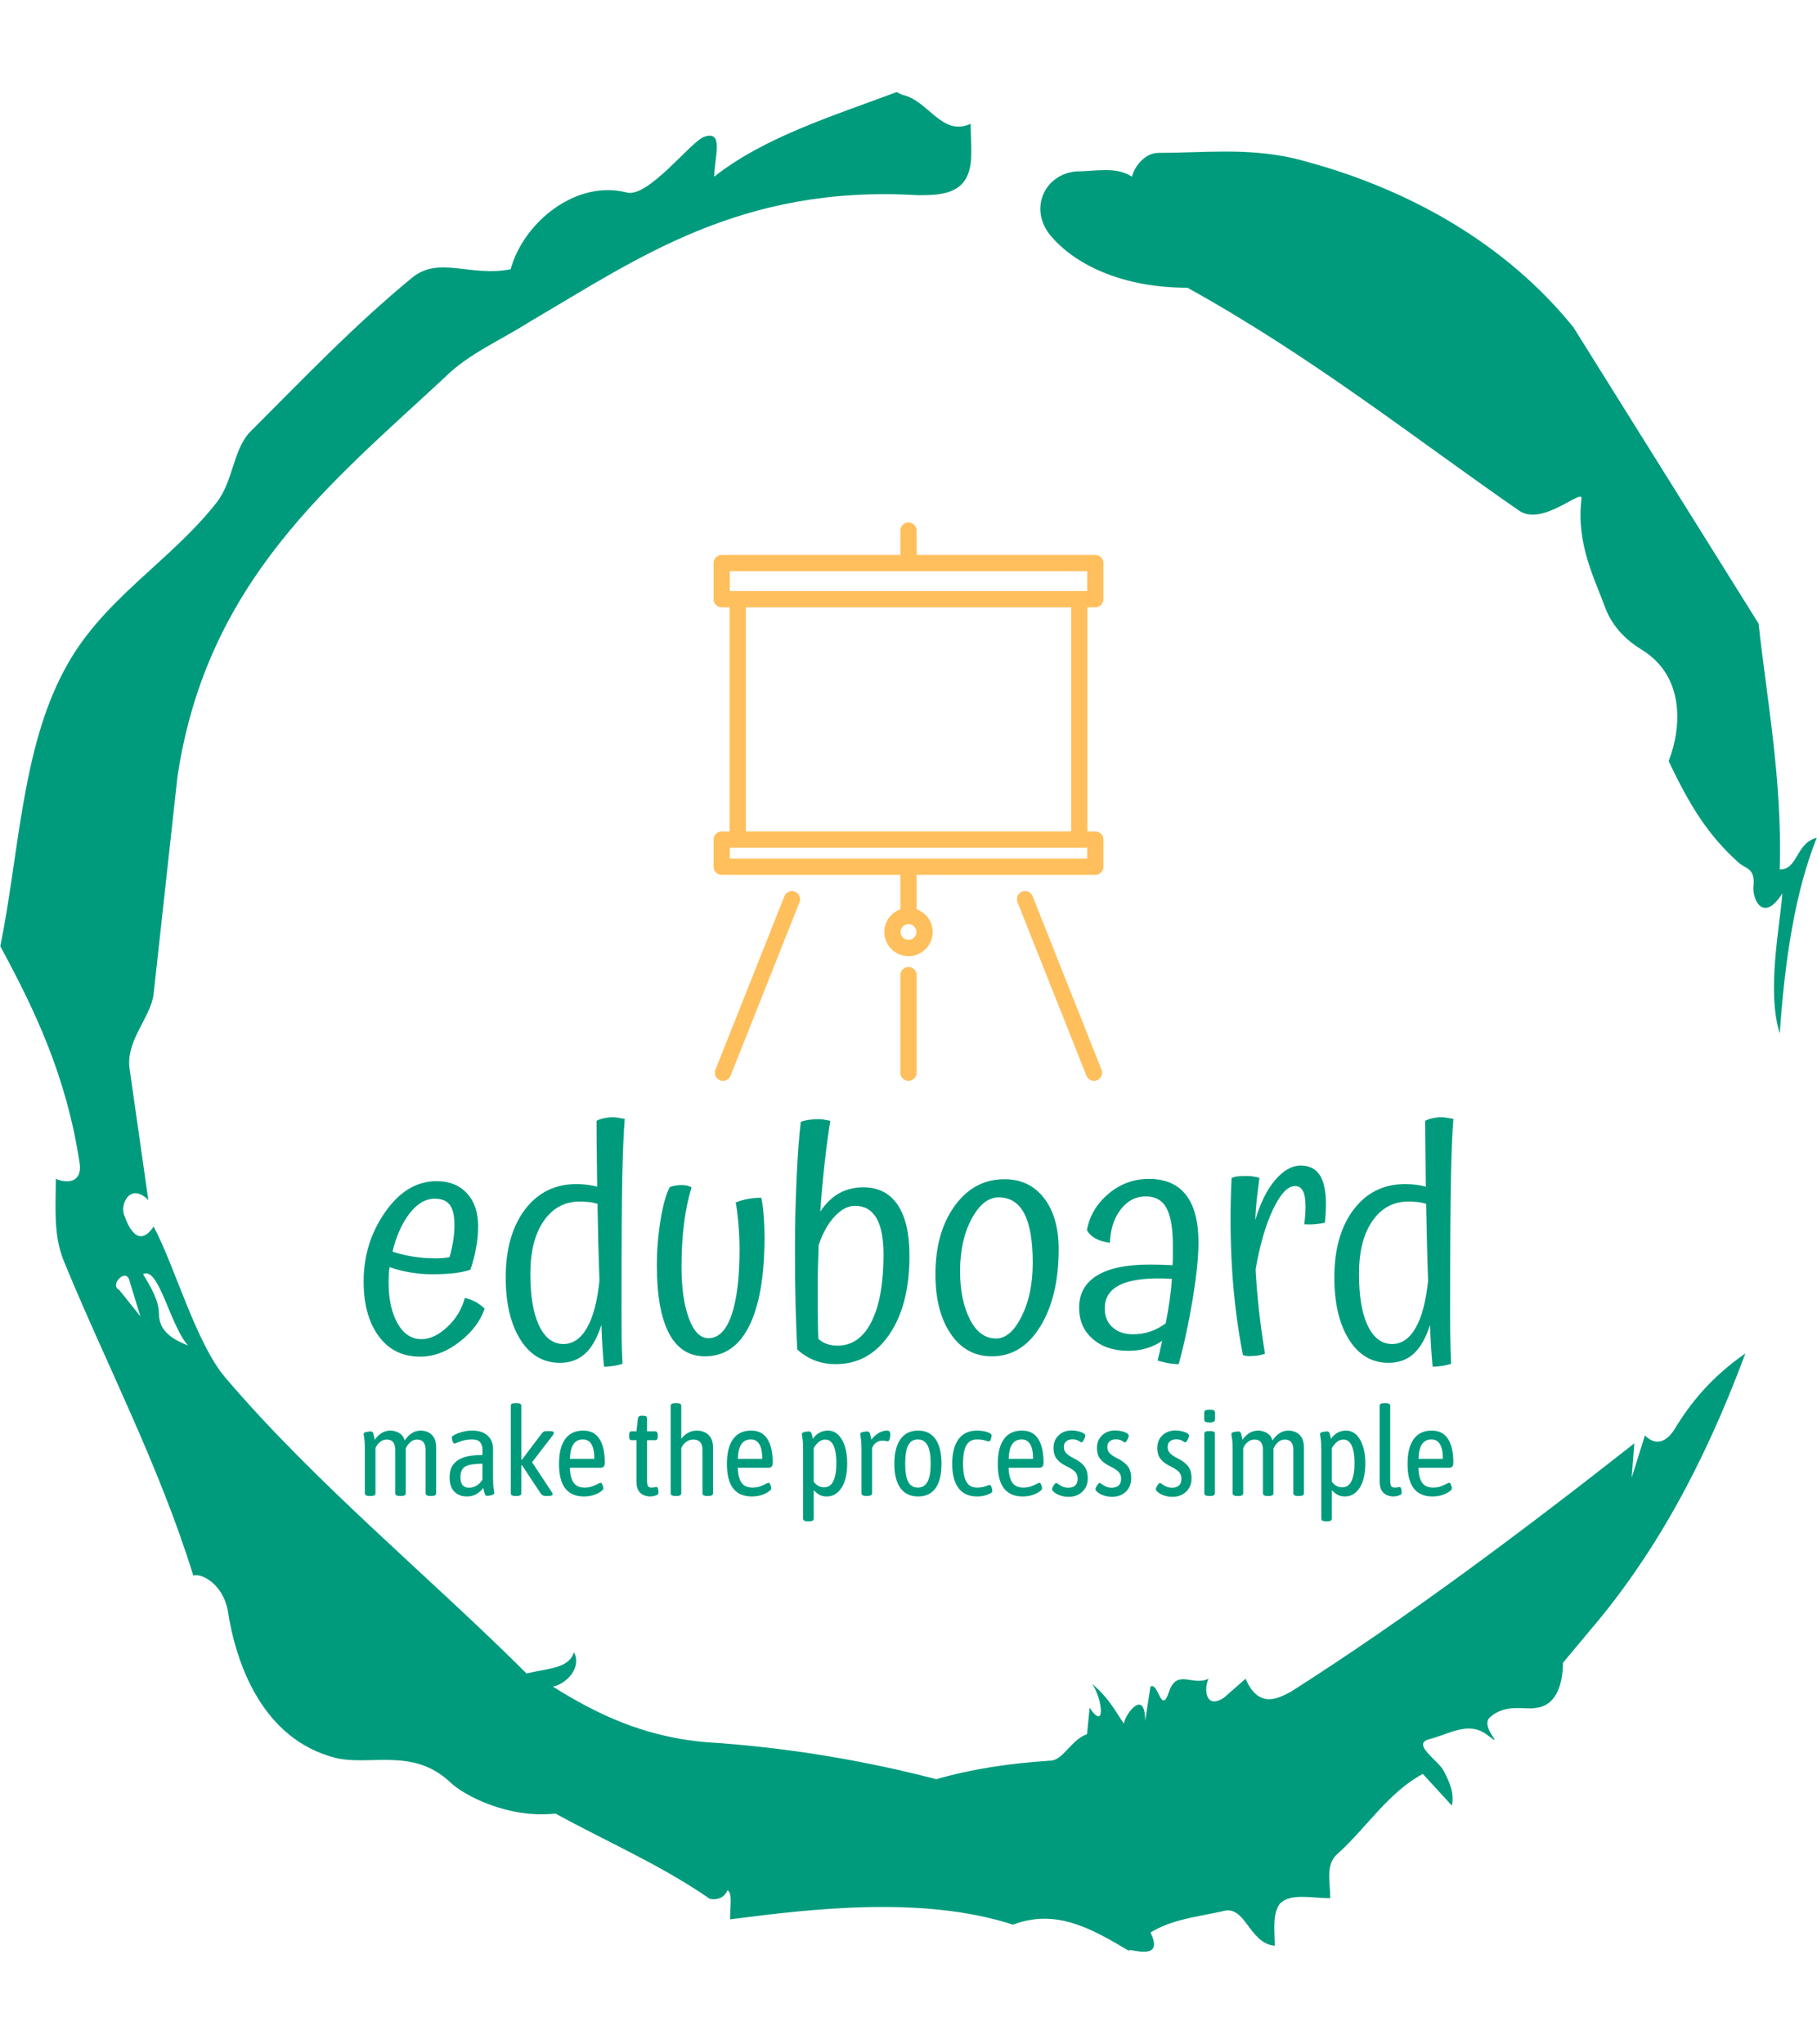<svg xmlns="http://www.w3.org/2000/svg" version="1.1" xmlns:xlink="http://www.w3.org/1999/xlink" xmlns:svgjs="http://svgjs.dev/svgjs" width="1500" height="1687" viewBox="0 0 1500 1687"><g transform="matrix(1,0,0,1,0,0)"><svg viewBox="0 0 320 360" data-background-color="#ececea" preserveAspectRatio="xMidYMid meet" height="1687" width="1500" xmlns="http://www.w3.org/2000/svg" xmlns:xlink="http://www.w3.org/1999/xlink"><g id="tight-bounds" transform="matrix(1,0,0,1,0,0)"><svg viewBox="0 0 320 360" height="360" width="320"><g><svg></svg></g><g><svg viewBox="0 0 320 360" height="360" width="320"><g><path transform="translate(-74.993,-51.79) scale(4.658,4.658)" d="M20.6 59.9l0.8 1-0.4-1.3c-0.1-0.6-0.8 0.1-0.4 0.3M21.5 59.3c0.3 0.5 0.6 1 0.6 1.5 0 0.7 0.6 1 1.1 1.2-0.7-0.8-1.1-3-1.7-2.7M59.9 16.9c1.7 0 3.3-0.2 5.1 0.2 4.4 1.1 8.1 3.3 10.6 6.4l7 11.2c0.3 2.8 0.9 5.9 0.8 9.3 0.7 0 0.6-1 1.4-1.2-0.8 2-1.2 4.5-1.4 7.4-0.5-1.6 0-4 0.1-5.3-0.7 1.1-1.1 0.3-1.1-0.2 0.1-0.8-0.3-0.7-0.6-1-1.1-1-1.8-2.1-2.6-3.8 0.5-1.3 0.6-3.2-1-4.2-0.5-0.3-1.1-0.8-1.4-1.6-0.4-1.1-1.1-2.4-0.9-4.1 0.1-0.5-1.5 1.1-2.4 0.4-3.9-2.7-7.8-5.8-12.5-8.4-2.5 0-4.3-0.9-5.2-2-0.8-1-0.2-2.3 1-2.4 0.7 0 1.5-0.2 2.1 0.2 0.1-0.4 0.5-0.9 1-0.9M50 14.6l0.2 0.1c1 0.2 1.5 1.6 2.6 1.1 0 0.7 0.1 1.4-0.1 1.9-0.3 0.8-1.2 0.8-1.9 0.8-6.7-0.4-10.6 2.4-14.7 4.8-1.1 0.7-2.3 1.2-3.2 2.1-4.3 4-9 7.7-10.1 15.1l-0.9 8.2c-0.1 0.9-1.1 1.8-0.9 2.9l0.7 4.9c-0.7-0.7-1.1 0.2-0.9 0.6 0.1 0.3 0.5 1.3 1.1 0.4 0.8 1.5 1.6 4.4 2.7 5.7 3.4 4 7.8 7.6 11.4 11.2 0.9-0.2 1.6-0.2 1.8-0.8 0.3 0.6-0.3 1.2-0.8 1.3 1.6 1 3.4 1.9 5.8 2.1 3.1 0.2 6 0.7 8.7 1.4 1.4-0.4 2.8-0.6 4.3-0.7 0.5 0 0.8-0.8 1.4-1l0.1-1c0.6 0.9 0.5-0.3 0.1-0.9 0.7 0.6 0.9 1.1 1.2 1.5 0-0.3 0.8-1.4 0.8-0.1l0.2-1.3c0.3-0.2 0.4 1.1 0.7 0.2 0.3-0.9 0.9-0.2 1.5-0.5-0.2 0.4-0.1 1.2 0.6 0.7l0.8-0.7c0.5 1.2 1.3 0.7 1.7 0.5 4.4-2.8 8.8-6.1 13-9.4l-0.1 1.3 0.5-1.6c0.5 0.5 0.9 0.1 1.1-0.2 0.6-1 1.4-2 2.7-2.9-1.6 4.3-3.5 7.7-5.9 10.5l-1 1.2c0 0.7-0.2 1.6-1 1.7-0.4 0.1-1.2-0.2-1.8 0.4-0.3 0.4 0.7 1.2-0.1 0.6-0.7-0.5-1.4 0-2.2 0.2-0.6 0.2 0.4 0.8 0.6 1.2 0.2 0.4 0.4 0.8 0.3 1.3l-1.1-1.2c-1.3 0.7-2.1 2-3.2 3-0.5 0.4-0.3 1.1-0.3 1.7-0.7 0-1.5-0.2-1.9 0.2-0.3 0.4-0.2 1-0.2 1.6-1-0.1-1.1-1.6-2-1.3-0.9 0.2-1.9 0.3-2.7 0.8 0.6 1.2-1 0.5-0.8 0.7-1.5-0.9-2.8-1.6-4.4-1-3.4-1.1-7.6-0.6-10.7-0.2 0-0.5 0.1-1-0.1-1.1-0.2 0.5-0.8 0.3-0.7 0.3-1.9-1.3-3.8-2.1-5.8-3.2-1.8 0.2-3.5-0.7-4-1.2-1.4-1.3-3-0.6-4.3-0.9-2.8-0.7-3.8-3.6-4.1-5.6-0.2-1-1-1.4-1.3-1.3-1.3-4.2-3.3-8-4.9-11.9-0.4-1-0.3-2-0.3-3.1 0.5 0.2 1 0.1 0.9-0.6-0.5-3.3-1.7-5.8-3-8.2 0.7-3.4 0.8-7.4 2.4-10.4 1.4-2.7 4-4.1 5.8-6.4 0.6-0.8 0.6-1.9 1.2-2.6 2-2 4-4.1 6.2-5.9 1-0.8 2.2 0 3.7-0.3 0.5-1.8 2.5-3.4 4.4-2.9 0.8 0.2 2.4-1.9 2.9-2.1 0.8-0.3 0.4 0.8 0.4 1.5 1.9-1.5 4.5-2.3 6.9-3.2" fill="#009b7d" fill-rule="nonzero" stroke="none" stroke-width="1" stroke-linecap="butt" stroke-linejoin="miter" stroke-miterlimit="10" stroke-dasharray="" stroke-dashoffset="0" font-family="none" font-weight="none" font-size="none" text-anchor="none" style="mix-blend-mode: normal" data-fill-palette-color="tertiary"></path></g><g transform="matrix(1,0,0,1,64,92.021)"><svg viewBox="0 0 192 175.957" height="175.957" width="192"><g><svg viewBox="0 0 192 175.957" height="175.957" width="192"><g><svg viewBox="0 0 192 175.957" height="175.957" width="192"><g transform="matrix(1,0,0,1,0,104.78)"><svg viewBox="0 0 192 71.178" height="71.178" width="192"><g id="textblocktransform"><svg viewBox="0 0 192 71.178" height="71.178" width="192" id="textblock"><g><svg viewBox="0 0 192 43.943" height="43.943" width="192"><g transform="matrix(1,0,0,1,0,0)"><svg width="192" viewBox="1.5 -36.35 167.98 38.45" height="43.943" data-palette-color="#009b7d"><path d="M5.95-15.65L5.95-15.65Q7.4-15.15 9.08-14.88 10.75-14.6 12.6-14.6L12.6-14.6Q13.1-14.6 13.78-14.65 14.45-14.7 14.75-14.8L14.75-14.8Q15.15-16.25 15.33-17.48 15.5-18.7 15.5-19.7L15.5-19.7Q15.5-21.9 14.78-22.85 14.05-23.8 12.45-23.8L12.45-23.8Q10.35-23.8 8.6-21.55 6.85-19.3 5.95-15.65ZM17.1-8.5L17.1-8.5Q17.9-8.35 18.73-7.9 19.55-7.45 20.15-6.85L20.15-6.85Q19.2-4 16.28-1.73 13.35 0.55 10.2 0.55L10.2 0.55Q6.15 0.55 3.83-2.6 1.5-5.75 1.5-11.05L1.5-11.05Q1.5-17 4.83-21.75 8.15-26.5 12.75-26.5L12.75-26.5Q15.7-26.5 17.43-24.63 19.15-22.75 19.15-19.55L19.15-19.55Q19.15-17.85 18.82-16.13 18.5-14.4 17.95-12.85L17.95-12.85Q16.95-12.5 15.53-12.33 14.1-12.15 12-12.15L12-12.15Q10.4-12.15 8.72-12.43 7.05-12.7 5.5-13.25L5.5-13.25Q5.4-12.65 5.38-12.08 5.35-11.5 5.35-10.95L5.35-10.95Q5.35-7 6.73-4.58 8.1-2.15 10.4-2.15L10.4-2.15Q12.4-2.15 14.4-4.03 16.4-5.9 17.1-8.5ZM41.4 1.65L41.4 1.65Q40.8 1.85 39.97 1.98 39.15 2.1 38.55 2.1L38.55 2.1Q38.4 0.5 38.3-1.13 38.2-2.75 38.15-4.35L38.15-4.35Q37.2-1.35 35.65 0.08 34.1 1.5 31.75 1.5L31.75 1.5Q27.9 1.5 25.65-2.1 23.4-5.7 23.4-11.65L23.4-11.65Q23.4-18.2 26.37-22.13 29.35-26.05 34.3-26.05L34.3-26.05Q35.1-26.05 35.95-25.95 36.8-25.85 37.5-25.65L37.5-25.65Q37.45-30.35 37.42-32.3 37.4-34.25 37.4-35.8L37.4-35.8Q37.85-36.05 38.55-36.2 39.25-36.35 39.9-36.35L39.9-36.35Q40.3-36.35 40.75-36.27 41.2-36.2 41.75-36.1L41.75-36.1Q41.5-33 41.37-27.23 41.25-21.45 41.25-6.1L41.25-6.1Q41.25-3.85 41.27-2.18 41.3-0.5 41.4 1.65ZM27.2-12.2L27.2-12.2Q27.2-7.05 28.55-4.23 29.9-1.4 32.3-1.4L32.3-1.4Q34.5-1.4 35.92-3.88 37.35-6.35 37.85-11.15L37.85-11.15Q37.75-13.95 37.67-16.95 37.6-19.95 37.55-23L37.55-23Q36.95-23.2 36.25-23.28 35.55-23.35 34.75-23.35L34.75-23.35Q31.35-23.35 29.27-20.38 27.2-17.4 27.2-12.2ZM54.1 0.5L54.1 0.5Q50.45 0.5 48.57-3.05 46.7-6.6 46.7-13.5L46.7-13.5Q46.7-17 47.27-20.53 47.85-24.05 48.7-25.6L48.7-25.6Q49.15-25.75 49.6-25.83 50.05-25.9 50.5-25.9L50.5-25.9Q50.95-25.9 51.32-25.83 51.7-25.75 52.05-25.55L52.05-25.55Q51.3-23.15 50.9-20.05 50.5-16.95 50.5-13.35L50.5-13.35Q50.5-8.5 51.62-5.4 52.75-2.3 54.65-2.3L54.65-2.3Q57-2.3 58.22-5.9 59.45-9.5 59.45-16L59.45-16Q59.45-18 59.25-20.18 59.05-22.35 58.85-23.2L58.85-23.2Q59.6-23.55 60.7-23.75 61.8-23.95 62.8-23.95L62.8-23.95Q63.05-22.8 63.17-21.2 63.3-19.6 63.3-17.95L63.3-17.95Q63.3-9 60.97-4.25 58.65 0.5 54.1 0.5ZM85.64-15L85.64-15Q85.64-7.4 82.52-2.85 79.39 1.7 74.29 1.7L74.29 1.7Q72.54 1.7 71.09 1.15 69.64 0.6 68.34-0.55L68.34-0.55Q68.19-3.3 68.09-7.1 67.99-10.9 67.99-15.95L67.99-15.95Q67.99-21.45 68.24-26.93 68.49-32.4 68.89-35.65L68.89-35.65Q69.44-35.85 70.12-35.95 70.79-36.05 71.64-36.05L71.64-36.05Q72.04-36.05 72.39-36 72.74-35.95 73.44-35.8L73.44-35.8Q72.99-33.05 72.59-29.53 72.19-26 71.89-21.8L71.89-21.8Q73.14-23.7 74.79-24.63 76.44-25.55 78.54-25.55L78.54-25.55Q81.99-25.55 83.82-22.85 85.64-20.15 85.64-15ZM71.59-2.2L71.59-2.2Q72.19-1.65 72.94-1.4 73.69-1.15 74.54-1.15L74.54-1.15Q77.94-1.15 79.79-4.85 81.64-8.55 81.64-15.2L81.64-15.2Q81.64-18.95 80.54-20.83 79.44-22.7 77.24-22.7L77.24-22.7Q75.64-22.7 74.12-21.08 72.59-19.45 71.64-16.65L71.64-16.65Q71.59-15.05 71.54-13.5 71.49-11.95 71.49-10.5L71.49-10.5Q71.49-6.5 71.52-4.95 71.54-3.4 71.59-2.2ZM89.64-12.1L89.64-12.1Q89.64-18.6 92.62-22.7 95.59-26.8 100.29-26.8L100.29-26.8Q104.14-26.8 106.39-23.88 108.64-20.95 108.64-16L108.64-16Q108.64-8.75 105.82-4.13 102.99 0.5 98.34 0.5L98.34 0.5Q94.34 0.5 91.99-2.98 89.64-6.45 89.64-12.1ZM104.64-13.9L104.64-13.9Q104.64-19 103.34-21.5 102.04-24 99.39-24L99.39-24Q96.99-24 95.22-20.7 93.44-17.4 93.44-12.6L93.44-12.6Q93.44-8.2 94.94-5.23 96.44-2.25 98.99-2.25L98.99-2.25Q101.24-2.25 102.94-5.68 104.64-9.1 104.64-13.9ZM130.19-17.05L130.19-17.05Q130.19-13.75 129.29-8.3 128.39-2.85 127.14 1.7L127.14 1.7Q126.39 1.7 125.54 1.55 124.69 1.4 123.89 1.15L123.89 1.15Q123.94 0.95 123.99 0.68 124.04 0.4 124.19-0.05L124.19-0.05Q124.34-0.85 124.44-1.23 124.54-1.6 124.59-1.9L124.59-1.9Q123.54-1.15 122.21-0.75 120.89-0.35 119.39-0.35L119.39-0.35Q115.99-0.35 113.89-2.18 111.79-4 111.79-7L111.79-7Q111.79-10.25 114.54-11.95 117.29-13.65 122.64-13.65L122.64-13.65Q123.44-13.65 124.19-13.63 124.94-13.6 126.19-13.55L126.19-13.55Q126.24-14.05 126.24-14.65 126.24-15.25 126.24-16.55L126.24-16.55Q126.24-20.55 125.26-22.35 124.29-24.15 122.04-24.15L122.04-24.15Q119.74-24.15 118.19-22.13 116.64-20.1 116.54-17L116.54-17Q115.14-17.2 114.29-17.68 113.44-18.15 112.99-18.95L112.99-18.95Q113.59-22.25 116.31-24.55 119.04-26.85 122.54-26.85L122.54-26.85Q126.34-26.85 128.26-24.38 130.19-21.9 130.19-17.05ZM115.74-6.9L115.74-6.9Q115.74-5.05 116.94-3.98 118.14-2.9 120.09-2.9L120.09-2.9Q121.49-2.9 122.76-3.33 124.04-3.75 125.14-4.6L125.14-4.6Q125.54-6.65 125.76-8.25 125.99-9.85 126.09-11.45L126.09-11.45Q120.94-11.75 118.34-10.63 115.74-9.5 115.74-6.9ZM140.44 0.1L140.44 0.1Q140.04 0.25 139.49 0.35 138.94 0.45 138.39 0.45L138.39 0.45Q137.99 0.5 137.66 0.45 137.34 0.4 137.04 0.3L137.04 0.3Q135.79-6.05 135.36-13 134.94-19.95 135.29-27L135.29-27Q135.64-27.15 136.14-27.23 136.64-27.3 137.64-27.3L137.64-27.3Q138.14-27.3 138.61-27.23 139.09-27.15 139.59-27L139.59-27Q139.29-24.85 139.14-23.35 138.99-21.85 138.94-20.5L138.94-20.5Q140.09-24.4 141.99-26.65 143.89-28.9 145.94-28.9L145.94-28.9Q147.94-28.9 148.89-27.43 149.84-25.95 149.84-22.9L149.84-22.9Q149.84-22.3 149.79-21.6 149.74-20.9 149.69-20.1L149.69-20.1Q149.09-19.95 148.26-19.88 147.44-19.8 146.49-19.85L146.49-19.85Q146.59-20.6 146.64-21.28 146.69-21.95 146.69-22.6L146.69-22.6Q146.69-24.2 146.29-24.98 145.89-25.75 145.09-25.75L145.09-25.75Q143.39-25.75 141.69-22.18 139.99-18.6 138.99-12.9L138.99-12.9Q139.14-10.05 139.49-6.83 139.84-3.6 140.44 0.1ZM169.13 1.65L169.13 1.65Q168.53 1.85 167.71 1.98 166.88 2.1 166.28 2.1L166.28 2.1Q166.13 0.5 166.03-1.13 165.93-2.75 165.88-4.35L165.88-4.35Q164.93-1.35 163.38 0.08 161.83 1.5 159.48 1.5L159.48 1.5Q155.63 1.5 153.38-2.1 151.13-5.7 151.13-11.65L151.13-11.65Q151.13-18.2 154.11-22.13 157.08-26.05 162.03-26.05L162.03-26.05Q162.83-26.05 163.68-25.95 164.53-25.85 165.23-25.65L165.23-25.65Q165.18-30.35 165.16-32.3 165.13-34.25 165.13-35.8L165.13-35.8Q165.58-36.05 166.28-36.2 166.98-36.35 167.63-36.35L167.63-36.35Q168.03-36.35 168.48-36.27 168.93-36.2 169.48-36.1L169.48-36.1Q169.23-33 169.11-27.23 168.98-21.45 168.98-6.1L168.98-6.1Q168.98-3.85 169.01-2.18 169.03-0.5 169.13 1.65ZM154.93-12.2L154.93-12.2Q154.93-7.05 156.28-4.23 157.63-1.4 160.03-1.4L160.03-1.4Q162.23-1.4 163.66-3.88 165.08-6.35 165.58-11.15L165.58-11.15Q165.48-13.95 165.41-16.95 165.33-19.95 165.28-23L165.28-23Q164.68-23.2 163.98-23.28 163.28-23.35 162.48-23.35L162.48-23.35Q159.08-23.35 157.01-20.38 154.93-17.4 154.93-12.2Z" opacity="1" transform="matrix(1,0,0,1,0,0)" fill="#009b7d" class="wordmark-text-0" data-fill-palette-color="primary" id="text-0"></path></svg></g></svg></g><g transform="matrix(1,0,0,1,0,50.355)"><svg viewBox="0 0 192 20.822" height="20.822" width="192"><g transform="matrix(1,0,0,1,0,0)"><svg width="192" viewBox="3.1 -37.6 442.54 48" height="20.822" data-palette-color="#009b7d"><path d="M5.95 0.1L5.55 0.1Q4.45 0.1 4.03-0.2 3.6-0.5 3.6-1L3.6-1 3.6-18.65Q3.6-21.75 3.35-23.18 3.1-24.6 3.1-25.1L3.1-25.1Q3.1-25.65 4.15-25.88 5.2-26.1 6-26.1L6-26.1Q6.7-26.1 6.98-25.35 7.25-24.6 7.6-22.7L7.6-22.7Q8.8-24.45 10.4-25.45 12-26.45 13.95-26.45L13.95-26.45Q15.7-26.45 17.4-25.55 19.1-24.65 19.8-22.45L19.8-22.45Q20.95-24.25 22.6-25.35 24.25-26.45 26.25-26.45L26.25-26.45Q27.9-26.45 29.35-25.75 30.8-25.05 31.68-23.55 32.55-22.05 32.55-19.6L32.55-19.6 32.55-1Q32.55-0.5 32.13-0.2 31.7 0.1 30.6 0.1L30.6 0.1 30.2 0.1Q29.1 0.1 28.68-0.2 28.25-0.5 28.25-1L28.25-1 28.25-18.75Q28.25-20.65 27.4-21.73 26.55-22.8 24.8-22.8L24.8-22.8Q23.1-22.8 21.88-21.58 20.65-20.35 20.2-19.15L20.2-19.15Q20.2-19 20.2-18.82 20.2-18.65 20.2-18.5L20.2-18.5 20.2-1Q20.2-0.5 19.78-0.2 19.35 0.1 18.25 0.1L18.25 0.1 17.85 0.1Q16.75 0.1 16.32-0.2 15.9-0.5 15.9-1L15.9-1 15.9-18.75Q15.9-20.65 15.08-21.73 14.25-22.8 12.5-22.8L12.5-22.8Q11.25-22.8 10.28-22.18 9.3-21.55 8.7-20.73 8.1-19.9 7.9-19.3L7.9-19.3 7.9-1Q7.9-0.5 7.48-0.2 7.05 0.1 5.95 0.1L5.95 0.1ZM45.05 0.3L45.05 0.3Q41.85 0.3 39.92-1.68 38-3.65 38-7.45L38-7.45Q38-10.45 39.22-12.28 40.45-14.1 42.42-15.03 44.4-15.95 46.75-16.25 49.1-16.55 51.35-16.55L51.35-16.55 51.35-18.95Q51.35-20.5 50.42-21.68 49.5-22.85 47.1-22.85L47.1-22.85Q45.25-22.85 43.72-22.45 42.2-22.05 41.25-21.63 40.3-21.2 40-21.2L40-21.2Q39.5-21.2 39.2-22.15 38.9-23.1 38.9-23.7L38.9-23.7Q38.9-24.15 40.15-24.8 41.4-25.45 43.3-25.95 45.2-26.45 47.15-26.45L47.15-26.45Q51.15-26.45 53.4-24.45 55.65-22.45 55.65-18.9L55.65-18.9 55.65-7.4Q55.65-4.35 55.9-2.93 56.15-1.5 56.15-1.15L56.15-1.15Q56.15-0.55 55.1-0.25 54.05 0.05 53.25 0.05L53.25 0.05Q52.6 0.05 52.32-0.68 52.05-1.4 51.7-3.15L51.7-3.15Q50.45-1.55 48.82-0.63 47.2 0.3 45.05 0.3ZM45.85-3.25L45.85-3.25Q47.6-3.25 48.97-4.1 50.35-4.95 51.35-6.5L51.35-6.5 51.35-13Q46.45-13 44.42-11.88 42.4-10.75 42.4-7.5L42.4-7.5Q42.4-3.25 45.85-3.25ZM65.2 0.1L64.8 0.1Q63.7 0.1 63.27-0.2 62.85-0.5 62.85-1L62.85-1 62.85-36.5Q62.85-37.05 63.27-37.33 63.7-37.6 64.75-37.6L64.75-37.6 65.2-37.6Q66.3-37.6 66.72-37.33 67.15-37.05 67.15-36.5L67.15-36.5 67.15-14.65 67.4-14.65 75.4-25.25Q75.9-25.9 76.37-26.08 76.84-26.25 77.8-26.25L77.8-26.25 78.7-26.25Q80.34-26.25 80.34-25.5L80.34-25.5Q80.34-25.15 79.9-24.55L79.9-24.55 71.5-13.6 79.55-1.4Q79.9-0.85 79.9-0.6L79.9-0.6Q79.9 0.1 77.95 0.1L77.95 0.1 76.95 0.1Q75.65 0.1 74.95-1L74.95-1 67.4-12.4 67.15-12.4 67.15-1Q67.15-0.5 66.72-0.2 66.3 0.1 65.2 0.1L65.2 0.1ZM92.54 0.3L92.54 0.3Q87.54 0.3 84.99-2.95 82.44-6.2 82.44-12.9L82.44-12.9Q82.44-19.55 84.94-23 87.44-26.45 92.29-26.45L92.29-26.45Q96.64-26.45 98.84-23.1 101.04-19.75 101.04-13.35L101.04-13.35Q101.04-11.35 99.29-11.35L99.29-11.35 86.84-11.35Q86.99-7.2 88.39-5.25 89.79-3.3 92.84-3.3L92.84-3.3Q94.59-3.3 95.94-3.8 97.29-4.3 98.17-4.78 99.04-5.25 99.29-5.25L99.29-5.25Q99.79-5.25 100.12-4.38 100.44-3.5 100.44-2.9L100.44-2.9Q100.44-2.45 99.39-1.68 98.34-0.9 96.57-0.3 94.79 0.3 92.54 0.3ZM86.89-14.95L86.89-14.95 96.79-14.95Q96.79-22.85 92.14-22.85L92.14-22.85Q87.04-22.85 86.89-14.95ZM119.39 0.3L119.39 0.3Q118.34 0.3 117.04-0.15 115.74-0.6 114.81-1.93 113.89-3.25 113.89-5.8L113.89-5.8 113.89-22.55 111.89-22.55Q110.89-22.55 110.89-24.05L110.89-24.05 110.89-24.65Q110.89-26.15 111.89-26.15L111.89-26.15 113.89-26.15 114.49-31.4Q114.64-32.5 116.04-32.5L116.04-32.5 116.44-32.5Q117.44-32.5 117.81-32.23 118.19-31.95 118.19-31.4L118.19-31.4 118.19-26.15 121.54-26.15Q122.54-26.15 122.54-24.65L122.54-24.65 122.54-24.05Q122.54-22.55 121.54-22.55L121.54-22.55 118.19-22.55 118.19-6.3Q118.19-4.55 118.56-3.93 118.94-3.3 120.04-3.3L120.04-3.3Q120.94-3.3 121.36-3.43 121.79-3.55 122.04-3.55L122.04-3.55Q122.39-3.55 122.56-3.05 122.74-2.55 122.79-1.98 122.84-1.4 122.84-1.15L122.84-1.15Q122.84-0.65 122.24-0.33 121.64 0 120.84 0.15 120.04 0.3 119.39 0.3ZM130.14 0.1L129.74 0.1Q128.64 0.1 128.21-0.2 127.79-0.5 127.79-1L127.79-1 127.79-36.5Q127.79-37.6 129.69-37.6L129.69-37.6 130.19-37.6Q132.09-37.6 132.09-36.5L132.09-36.5 132.09-23.1Q133.09-24.5 134.74-25.48 136.39-26.45 138.39-26.45L138.39-26.45Q140.14-26.45 141.64-25.75 143.14-25.05 144.06-23.55 144.99-22.05 144.99-19.6L144.99-19.6 144.99-1Q144.99-0.5 144.56-0.2 144.14 0.1 143.04 0.1L143.04 0.1 142.64 0.1Q141.54 0.1 141.11-0.2 140.69-0.5 140.69-1L140.69-1 140.69-18.75Q140.69-20.65 139.76-21.73 138.84-22.8 136.94-22.8L136.94-22.8Q135.64-22.8 134.59-22.18 133.54-21.55 132.91-20.73 132.29-19.9 132.09-19.3L132.09-19.3 132.09-1Q132.09-0.5 131.66-0.2 131.24 0.1 130.14 0.1L130.14 0.1ZM160.73 0.3L160.73 0.3Q155.73 0.3 153.18-2.95 150.63-6.2 150.63-12.9L150.63-12.9Q150.63-19.55 153.13-23 155.63-26.45 160.48-26.45L160.48-26.45Q164.83-26.45 167.03-23.1 169.23-19.75 169.23-13.35L169.23-13.35Q169.23-11.35 167.48-11.35L167.48-11.35 155.03-11.35Q155.18-7.2 156.58-5.25 157.98-3.3 161.03-3.3L161.03-3.3Q162.78-3.3 164.13-3.8 165.48-4.3 166.36-4.78 167.23-5.25 167.48-5.25L167.48-5.25Q167.98-5.25 168.31-4.38 168.63-3.5 168.63-2.9L168.63-2.9Q168.63-2.45 167.58-1.68 166.53-0.9 164.76-0.3 162.98 0.3 160.73 0.3ZM155.08-14.95L155.08-14.95 164.98-14.95Q164.98-22.85 160.33-22.85L160.33-22.85Q155.23-22.85 155.08-14.95ZM184.03 10.4L183.48 10.4Q181.58 10.4 181.58 9.3L181.58 9.3 181.58-18.65Q181.58-21.75 181.33-23.18 181.08-24.6 181.08-25.1L181.08-25.1Q181.08-25.65 182.13-25.88 183.18-26.1 183.98-26.1L183.98-26.1Q184.63-26.1 184.9-25.45 185.18-24.8 185.53-23.1L185.53-23.1Q186.73-24.85 188.3-25.65 189.88-26.45 191.58-26.45L191.58-26.45Q194.03-26.45 195.78-24.78 197.53-23.1 198.5-20.13 199.48-17.15 199.48-13.25L199.48-13.25Q199.48-6.75 197.18-3.23 194.88 0.3 191.18 0.3L191.18 0.3Q189.33 0.3 188.1-0.43 186.88-1.15 185.88-2.25L185.88-2.25 185.88 9.3Q185.88 10.4 184.03 10.4L184.03 10.4ZM190.08-3.4L190.08-3.4Q192.63-3.4 193.85-5.95 195.08-8.5 195.08-13.3L195.08-13.3Q195.08-17.8 193.95-20.3 192.83-22.8 190.53-22.8L190.53-22.8Q187.93-22.8 185.88-19.35L185.88-19.35 185.88-5.65Q187.63-3.4 190.08-3.4ZM207.48 0.1L207.28 0.1Q205.28 0.1 205.28-1L205.28-1 205.28-18.65Q205.28-21.75 205.03-23.18 204.78-24.6 204.78-25.1L204.78-25.1Q204.78-25.65 205.83-25.88 206.88-26.1 207.68-26.1L207.68-26.1Q208.38-26.1 208.65-25.38 208.93-24.65 209.28-22.75L209.28-22.75Q210.58-24.5 212.28-25.48 213.98-26.45 215.53-26.45L215.53-26.45Q216.38-26.45 216.68-26.05 216.98-25.65 216.98-24.85L216.98-24.85Q216.98-23.75 216.68-22.93 216.38-22.1 215.93-22.1L215.93-22.1Q215.58-22.1 215.1-22.23 214.63-22.35 213.68-22.35L213.68-22.35Q212.28-22.35 211.13-21.48 209.98-20.6 209.58-19.3L209.58-19.3 209.58-1Q209.58 0.1 207.48 0.1L207.48 0.1ZM228.27 0.3L228.27 0.3Q223.57 0.3 221.1-3.1 218.62-6.5 218.62-12.95L218.62-12.95Q218.62-19.45 221.1-22.95 223.57-26.45 228.27-26.45L228.27-26.45Q232.92-26.45 235.35-22.98 237.77-19.5 237.77-12.95L237.77-12.95Q237.77-6.45 235.37-3.08 232.97 0.3 228.27 0.3ZM228.17-3.3L228.17-3.3Q230.82-3.3 232.1-5.68 233.37-8.05 233.37-13.05L233.37-13.05Q233.37-18.05 232.1-20.45 230.82-22.85 228.17-22.85L228.17-22.85Q225.47-22.85 224.25-20.48 223.02-18.1 223.02-13.05L223.02-13.05Q223.02-8.05 224.25-5.68 225.47-3.3 228.17-3.3ZM252.27 0.3L252.27 0.3Q247.22 0.3 244.67-3.1 242.12-6.5 242.12-12.95L242.12-12.95Q242.12-19.45 244.67-22.95 247.22-26.45 252.27-26.45L252.27-26.45Q253.72-26.45 255.07-26.18 256.42-25.9 257.27-25.45 258.12-25 258.12-24.55L258.12-24.55Q258.12-23.95 257.82-23 257.52-22.05 257.02-22.05L257.02-22.05Q256.62-22.05 255.4-22.45 254.17-22.85 252.17-22.85L252.17-22.85Q249.22-22.85 247.87-20.48 246.52-18.1 246.52-13.05L246.52-13.05Q246.52-8.05 247.87-5.68 249.22-3.3 252.17-3.3L252.17-3.3Q254.27-3.3 255.6-3.83 256.92-4.35 257.32-4.35L257.32-4.35Q257.82-4.35 258.12-3.4 258.42-2.45 258.42-1.85L258.42-1.85Q258.42-1.4 257.52-0.9 256.62-0.4 255.22-0.05 253.82 0.3 252.27 0.3ZM270.72 0.3L270.72 0.3Q265.72 0.3 263.17-2.95 260.62-6.2 260.62-12.9L260.62-12.9Q260.62-19.55 263.12-23 265.62-26.45 270.47-26.45L270.47-26.45Q274.82-26.45 277.02-23.1 279.22-19.75 279.22-13.35L279.22-13.35Q279.22-11.35 277.47-11.35L277.47-11.35 265.02-11.35Q265.17-7.2 266.57-5.25 267.97-3.3 271.02-3.3L271.02-3.3Q272.77-3.3 274.12-3.8 275.47-4.3 276.34-4.78 277.22-5.25 277.47-5.25L277.47-5.25Q277.97-5.25 278.29-4.38 278.62-3.5 278.62-2.9L278.62-2.9Q278.62-2.45 277.57-1.68 276.52-0.9 274.74-0.3 272.97 0.3 270.72 0.3ZM265.07-14.95L265.07-14.95 274.97-14.95Q274.97-22.85 270.32-22.85L270.32-22.85Q265.22-22.85 265.07-14.95ZM289.47 0.45L289.47 0.45Q287.56 0.45 286.01-0.1 284.47-0.65 283.56-1.38 282.67-2.1 282.67-2.65L282.67-2.65Q282.67-3 282.97-3.6 283.26-4.2 283.69-4.7 284.12-5.2 284.37-5.2L284.37-5.2Q284.56-5.2 285.19-4.73 285.81-4.25 286.84-3.75 287.87-3.25 289.26-3.25L289.26-3.25Q291.06-3.25 292.06-4.15 293.06-5.05 293.06-6.9L293.06-6.9Q293.06-8.7 291.89-9.83 290.72-10.95 288.67-11.9L288.67-11.9Q286.06-13.15 284.67-14.83 283.26-16.5 283.26-19.4L283.26-19.4Q283.26-22.6 285.37-24.55 287.47-26.5 290.62-26.5L290.62-26.5Q291.97-26.5 293.24-26.2 294.51-25.9 295.34-25.43 296.17-24.95 296.17-24.35L296.17-24.35Q296.17-24 295.89-23.35 295.62-22.7 295.26-22.18 294.92-21.65 294.62-21.65L294.62-21.65Q294.42-21.65 293.44-22.28 292.47-22.9 290.87-22.9L290.87-22.9Q289.47-22.9 288.47-22.13 287.47-21.35 287.47-19.85L287.47-19.85Q287.47-18.15 288.56-17.13 289.67-16.1 291.22-15.35L291.22-15.35Q294.12-13.95 295.64-12.13 297.17-10.3 297.17-7L297.17-7Q297.17-4.7 296.12-3.03 295.06-1.35 293.34-0.45 291.62 0.45 289.47 0.45ZM307.11 0.45L307.11 0.45Q305.21 0.45 303.66-0.1 302.11-0.65 301.21-1.38 300.31-2.1 300.31-2.65L300.31-2.65Q300.31-3 300.61-3.6 300.91-4.2 301.34-4.7 301.76-5.2 302.01-5.2L302.01-5.2Q302.21-5.2 302.84-4.73 303.46-4.25 304.49-3.75 305.51-3.25 306.91-3.25L306.91-3.25Q308.71-3.25 309.71-4.15 310.71-5.05 310.71-6.9L310.71-6.9Q310.71-8.7 309.54-9.83 308.36-10.95 306.31-11.9L306.31-11.9Q303.71-13.15 302.31-14.83 300.91-16.5 300.91-19.4L300.91-19.4Q300.91-22.6 303.01-24.55 305.11-26.5 308.26-26.5L308.26-26.5Q309.61-26.5 310.89-26.2 312.16-25.9 312.99-25.43 313.81-24.95 313.81-24.35L313.81-24.35Q313.81-24 313.54-23.35 313.26-22.7 312.91-22.18 312.56-21.65 312.26-21.65L312.26-21.65Q312.06-21.65 311.09-22.28 310.11-22.9 308.51-22.9L308.51-22.9Q307.11-22.9 306.11-22.13 305.11-21.35 305.11-19.85L305.11-19.85Q305.11-18.15 306.21-17.13 307.31-16.1 308.86-15.35L308.86-15.35Q311.76-13.95 313.29-12.13 314.81-10.3 314.81-7L314.81-7Q314.81-4.7 313.76-3.03 312.71-1.35 310.99-0.45 309.26 0.45 307.11 0.45ZM331.61 0.45L331.61 0.45Q329.71 0.45 328.16-0.1 326.61-0.65 325.71-1.38 324.81-2.1 324.81-2.65L324.81-2.65Q324.81-3 325.11-3.6 325.41-4.2 325.83-4.7 326.26-5.2 326.51-5.2L326.51-5.2Q326.71-5.2 327.33-4.73 327.96-4.25 328.98-3.75 330.01-3.25 331.41-3.25L331.41-3.25Q333.21-3.25 334.21-4.15 335.21-5.05 335.21-6.9L335.21-6.9Q335.21-8.7 334.03-9.83 332.86-10.95 330.81-11.9L330.81-11.9Q328.21-13.15 326.81-14.83 325.41-16.5 325.41-19.4L325.41-19.4Q325.41-22.6 327.51-24.55 329.61-26.5 332.76-26.5L332.76-26.5Q334.11-26.5 335.38-26.2 336.66-25.9 337.48-25.43 338.31-24.95 338.31-24.35L338.31-24.35Q338.31-24 338.03-23.35 337.76-22.7 337.41-22.18 337.06-21.65 336.76-21.65L336.76-21.65Q336.56-21.65 335.58-22.28 334.61-22.9 333.01-22.9L333.01-22.9Q331.61-22.9 330.61-22.13 329.61-21.35 329.61-19.85L329.61-19.85Q329.61-18.15 330.71-17.13 331.81-16.1 333.36-15.35L333.36-15.35Q336.26-13.95 337.78-12.13 339.31-10.3 339.31-7L339.31-7Q339.31-4.7 338.26-3.03 337.21-1.35 335.48-0.45 333.76 0.45 331.61 0.45ZM346.85 0.1L346.45 0.1Q345.35 0.1 344.93-0.2 344.5-0.5 344.5-1L344.5-1 344.5-25.15Q344.5-25.7 344.93-25.98 345.35-26.25 346.45-26.25L346.45-26.25 346.85-26.25Q347.95-26.25 348.38-25.98 348.8-25.7 348.8-25.15L348.8-25.15 348.8-1Q348.8-0.5 348.38-0.2 347.95 0.1 346.85 0.1L346.85 0.1ZM346.65-29.75L346.65-29.75Q345.45-29.75 344.95-30.05 344.45-30.35 344.45-30.85L344.45-30.85 344.45-33.85Q344.45-34.35 344.95-34.65 345.45-34.95 346.65-34.95L346.65-34.95Q347.85-34.95 348.35-34.68 348.85-34.4 348.85-33.85L348.85-33.85 348.85-30.85Q348.85-30.35 348.35-30.05 347.85-29.75 346.65-29.75ZM358.35 0.1L357.95 0.1Q356.85 0.1 356.43-0.2 356-0.5 356-1L356-1 356-18.65Q356-21.75 355.75-23.18 355.5-24.6 355.5-25.1L355.5-25.1Q355.5-25.65 356.55-25.88 357.6-26.1 358.4-26.1L358.4-26.1Q359.1-26.1 359.38-25.35 359.65-24.6 360-22.7L360-22.7Q361.2-24.45 362.8-25.45 364.4-26.45 366.35-26.45L366.35-26.45Q368.1-26.45 369.8-25.55 371.5-24.65 372.2-22.45L372.2-22.45Q373.35-24.25 375-25.35 376.65-26.45 378.65-26.45L378.65-26.45Q380.3-26.45 381.75-25.75 383.2-25.05 384.08-23.55 384.95-22.05 384.95-19.6L384.95-19.6 384.95-1Q384.95-0.5 384.53-0.2 384.1 0.1 383 0.1L383 0.1 382.6 0.1Q381.5 0.1 381.08-0.2 380.65-0.5 380.65-1L380.65-1 380.65-18.75Q380.65-20.65 379.8-21.73 378.95-22.8 377.2-22.8L377.2-22.8Q375.5-22.8 374.28-21.58 373.05-20.35 372.6-19.15L372.6-19.15Q372.6-19 372.6-18.82 372.6-18.65 372.6-18.5L372.6-18.5 372.6-1Q372.6-0.5 372.18-0.2 371.75 0.1 370.65 0.1L370.65 0.1 370.25 0.1Q369.15 0.1 368.73-0.2 368.3-0.5 368.3-1L368.3-1 368.3-18.75Q368.3-20.65 367.48-21.73 366.65-22.8 364.9-22.8L364.9-22.8Q363.65-22.8 362.68-22.18 361.7-21.55 361.1-20.73 360.5-19.9 360.3-19.3L360.3-19.3 360.3-1Q360.3-0.5 359.88-0.2 359.45 0.1 358.35 0.1L358.35 0.1ZM394.45 10.4L393.9 10.4Q392 10.4 392 9.3L392 9.3 392-18.65Q392-21.75 391.75-23.18 391.5-24.6 391.5-25.1L391.5-25.1Q391.5-25.65 392.55-25.88 393.6-26.1 394.4-26.1L394.4-26.1Q395.05-26.1 395.32-25.45 395.6-24.8 395.95-23.1L395.95-23.1Q397.15-24.85 398.72-25.65 400.3-26.45 402-26.45L402-26.45Q404.45-26.45 406.2-24.78 407.95-23.1 408.92-20.13 409.9-17.15 409.9-13.25L409.9-13.25Q409.9-6.75 407.6-3.23 405.3 0.3 401.6 0.3L401.6 0.3Q399.75 0.3 398.52-0.43 397.3-1.15 396.3-2.25L396.3-2.25 396.3 9.3Q396.3 10.4 394.45 10.4L394.45 10.4ZM400.5-3.4L400.5-3.4Q403.05-3.4 404.27-5.95 405.5-8.5 405.5-13.3L405.5-13.3Q405.5-17.8 404.38-20.3 403.25-22.8 400.95-22.8L400.95-22.8Q398.35-22.8 396.3-19.35L396.3-19.35 396.3-5.65Q398.05-3.4 400.5-3.4ZM421.2 0.3L421.2 0.3Q420.15 0.3 418.87-0.15 417.6-0.6 416.65-1.93 415.7-3.25 415.7-5.8L415.7-5.8 415.7-36.5Q415.7-37.05 416.12-37.33 416.55-37.6 417.65-37.6L417.65-37.6 418.05-37.6Q419.15-37.6 419.57-37.33 420-37.05 420-36.5L420-36.5 420-6.3Q420-4.55 420.37-3.93 420.75-3.3 421.85-3.3L421.85-3.3Q422.75-3.3 423.17-3.43 423.6-3.55 423.85-3.55L423.85-3.55Q424.2-3.55 424.37-3.05 424.55-2.55 424.6-1.98 424.65-1.4 424.65-1.15L424.65-1.15Q424.65-0.65 424.05-0.33 423.45 0 422.65 0.15 421.85 0.3 421.2 0.3ZM437.14 0.3L437.14 0.3Q432.14 0.3 429.59-2.95 427.04-6.2 427.04-12.9L427.04-12.9Q427.04-19.55 429.54-23 432.04-26.45 436.89-26.45L436.89-26.45Q441.24-26.45 443.44-23.1 445.64-19.75 445.64-13.35L445.64-13.35Q445.64-11.35 443.89-11.35L443.89-11.35 431.44-11.35Q431.59-7.2 432.99-5.25 434.39-3.3 437.44-3.3L437.44-3.3Q439.19-3.3 440.54-3.8 441.89-4.3 442.77-4.78 443.64-5.25 443.89-5.25L443.89-5.25Q444.39-5.25 444.72-4.38 445.04-3.5 445.04-2.9L445.04-2.9Q445.04-2.45 443.99-1.68 442.94-0.9 441.17-0.3 439.39 0.3 437.14 0.3ZM431.49-14.95L431.49-14.95 441.39-14.95Q441.39-22.85 436.74-22.85L436.74-22.85Q431.64-22.85 431.49-14.95Z" opacity="1" transform="matrix(1,0,0,1,0,0)" fill="#009b7d" class="slogan-text-1" data-fill-palette-color="secondary" id="text-1"></path></svg></g></svg></g></svg></g></svg></g><g transform="matrix(1,0,0,1,61.657,0)"><svg viewBox="0 0 68.686 98.367" height="98.367" width="68.686"><g><svg xmlns="http://www.w3.org/2000/svg" xmlns:xlink="http://www.w3.org/1999/xlink" version="1.1" x="0" y="0" viewBox="18.578 5 62.843 90" enable-background="new 0 0 100 100" xml:space="preserve" height="98.367" width="68.686" class="icon-icon-0" data-fill-palette-color="accent" id="icon-0"><path d="M80.11 18.684c0.724 0 1.311-0.587 1.311-1.311v-5.82c0-0.724-0.587-1.311-1.311-1.311h-28.8V6.311C51.311 5.587 50.724 5 50 5s-1.311 0.587-1.311 1.311v3.932h-28.8c-0.724 0-1.311 0.587-1.311 1.311v5.82c0 0.724 0.587 1.311 1.311 1.311h1.276v36.122h-1.276c-0.724 0-1.311 0.587-1.311 1.311v4.369c0 0.724 0.587 1.311 1.311 1.311h28.816c-0.007 0.053-0.016 0.104-0.016 0.157v5.398c-1.503 0.541-2.586 1.968-2.586 3.654 0 2.148 1.749 3.897 3.897 3.897s3.897-1.749 3.897-3.897c0-1.687-1.084-3.113-2.587-3.654v-5.398c0-0.054-0.009-0.104-0.016-0.157H80.11c0.724 0 1.311-0.587 1.311-1.311v-4.369c0-0.724-0.587-1.311-1.311-1.311h-1.275V18.684H80.11zM50 72.281c-0.703 0-1.276-0.572-1.276-1.275S49.297 69.73 50 69.73s1.275 0.572 1.275 1.275S50.703 72.281 50 72.281zM78.8 59.175H21.2v-1.748h57.6V59.175zM21.2 12.864h57.6v3.198h-1.275H22.476 21.2V12.864zM76.214 54.789H23.787V18.684h52.427V54.789z" fill="#ffbf5d" data-fill-palette-color="accent"></path><path d="M31.697 64.511c-0.671-0.268-1.435 0.061-1.702 0.733L18.886 93.205c-0.268 0.673 0.061 1.435 0.734 1.702C19.778 94.97 19.942 95 20.104 95c0.521 0 1.014-0.313 1.218-0.827L32.43 66.212C32.698 65.54 32.37 64.777 31.697 64.511z" fill="#ffbf5d" data-fill-palette-color="accent"></path><path d="M70.003 65.244c-0.267-0.673-1.029-1.001-1.701-0.733-0.673 0.267-1.002 1.029-0.733 1.701l11.109 27.961C78.882 94.687 79.375 95 79.896 95c0.161 0 0.325-0.03 0.484-0.093 0.673-0.268 1.001-1.029 0.733-1.702L70.003 65.244z" fill="#ffbf5d" data-fill-palette-color="accent"></path><path d="M50 76.65c-0.724 0-1.311 0.587-1.311 1.311v15.729C48.689 94.413 49.276 95 50 95s1.311-0.587 1.311-1.311V77.961C51.311 77.237 50.724 76.65 50 76.65z" fill="#ffbf5d" data-fill-palette-color="accent"></path></svg></g></svg></g><g></g></svg></g></svg></g></svg></g></svg></g><defs></defs></svg><rect width="320" height="360" fill="none" stroke="none" visibility="hidden"></rect></g></svg></g></svg>